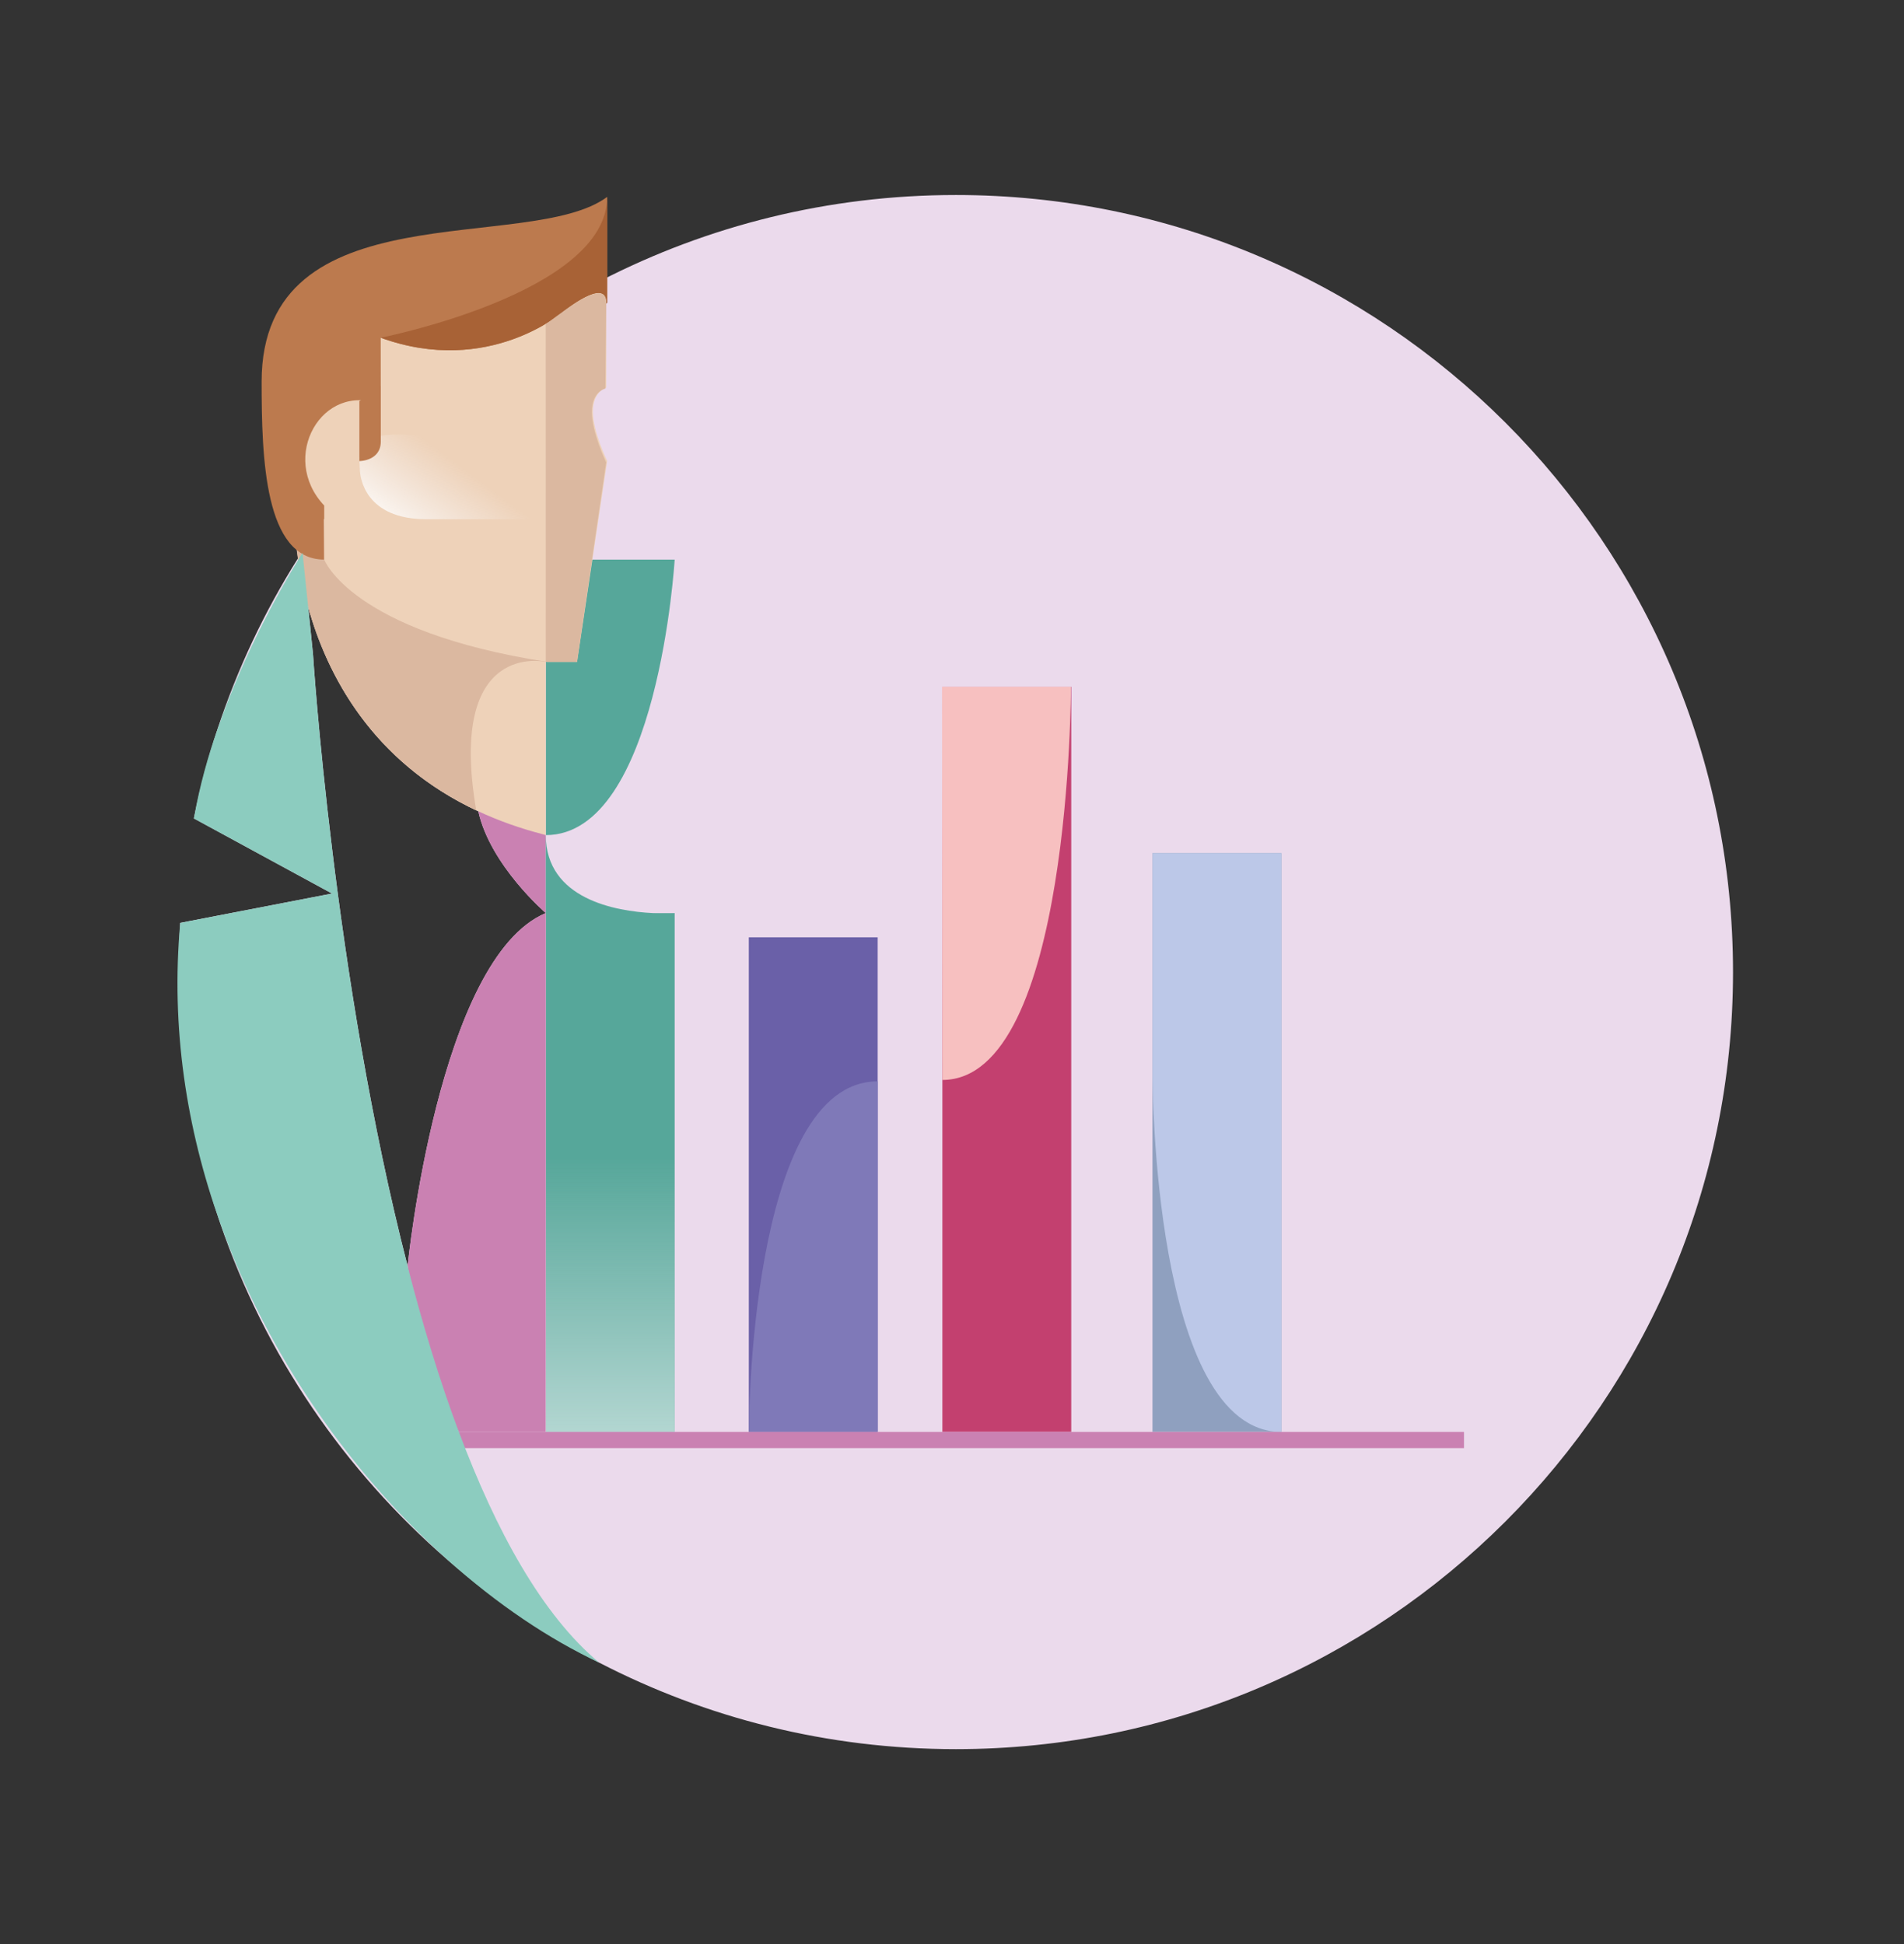 <?xml version="1.0" encoding="utf-8"?>
<!-- Generator: Adobe Illustrator 15.0.0, SVG Export Plug-In . SVG Version: 6.00 Build 0)  -->
<!DOCTYPE svg PUBLIC "-//W3C//DTD SVG 1.1//EN" "http://www.w3.org/Graphics/SVG/1.1/DTD/svg11.dtd">
<svg version="1.1" id="Layer_1" xmlns="http://www.w3.org/2000/svg" xmlns:xlink="http://www.w3.org/1999/xlink" x="0px" y="0px"
	 width="94px" height="96px" viewBox="0 0 94 96" enable-background="new 0 0 94 96" xml:space="preserve">
<rect x="0" y="0" width="94" height="96" fill="#333333" stroke="none"/>
<g>
	<g>
		<g>
			<path fill-rule="evenodd" clip-rule="evenodd" fill="#EBDAEC" d="M47.192,9.629c-12.618,0-23.813,6.09-30.804,15.491
				c-0.591,0.795-1.15,1.611-1.675,2.448c-1.65,2.617-2.993,5.451-3.977,8.444c-0.459,1.386-0.838,2.805-1.135,4.256
				c-0.013,0.049-0.02,0.096-0.029,0.146l6.819,3.708l-7.493,1.448C8.847,46.374,8.822,47.185,8.822,48
				c0,4.305,0.71,8.444,2.017,12.306c0.009,0.031,0.019,0.063,0.031,0.091c2.217,6.499,6.131,12.215,11.215,16.616
				c0.003,0.006,0.009,0.013,0.016,0.016c2.276,1.968,4.783,3.674,7.48,5.071h0.003c5.274,2.729,11.261,4.271,17.608,4.271
				c21.191,0,38.367-17.18,38.367-38.37C85.559,26.809,68.383,9.629,47.192,9.629L47.192,9.629z M15.453,32.293L15.453,32.293
				l-0.24-2.341c0.931,3.361,3.151,7.666,8.4,10.108c0.594,2.676,3.333,5.026,3.333,5.026c-5.305,2.223-6.822,17.43-6.822,17.43
				C16.46,48.288,15.453,32.293,15.453,32.293z"/>
		</g>
		<path fill-rule="evenodd" clip-rule="evenodd" fill="#CA81B2" d="M26.945,41.281c0,0,0,1.486,0,3.805c0,0-2.739-2.35-3.333-5.026
			c-0.075-0.329-0.116-0.66-0.116-0.995l3.448,2.169L26.945,41.281z"/>
		<path fill-rule="evenodd" clip-rule="evenodd" fill="#56A79A" d="M33.308,45.088v25.617h-6.362V41.237
			c0.005,3.171,3.474,3.761,5.285,3.851C32.871,45.117,33.308,45.088,33.308,45.088z"/>
		<path fill-rule="evenodd" clip-rule="evenodd" fill="#56A79A" d="M33.308,45.088c0,0-0.437,0.029-1.078,0H33.308z"/>
		<rect x="36.968" y="46.283" fill-rule="evenodd" clip-rule="evenodd" fill="#6A60A8" width="6.362" height="24.424"/>
		<rect x="46.525" y="33.913" fill-rule="evenodd" clip-rule="evenodd" fill="#C3406F" width="6.362" height="36.794"/>
		<rect x="56.898" y="42.128" fill-rule="evenodd" clip-rule="evenodd" fill="#8FA0BF" width="6.363" height="28.579"/>
		<path fill-rule="evenodd" clip-rule="evenodd" fill="#56A79A" d="M32.23,45.088h1.078C33.308,45.088,32.871,45.117,32.23,45.088z"
			/>
		<path fill-rule="evenodd" clip-rule="evenodd" fill="#56A79A" d="M33.308,27.634c0,0-0.814,13.603-6.362,13.603V27.634H33.308z"/>
		<path fill-rule="evenodd" clip-rule="evenodd" fill="#CA81B2" d="M26.945,45.086v25.621h-4.289
			c-0.003-0.002-0.003-0.006-0.007-0.01c-1.585-2.686-2.442-7.684-2.52-8.146c0-0.011-0.003-0.023-0.006-0.035
			C20.124,62.516,21.64,47.309,26.945,45.086z"/>
		<path fill-rule="evenodd" clip-rule="evenodd" fill="#BC7A4E" d="M17.742,22.345v-2.564l1.058-0.659c0,0,0,1.543,0,2.383
			C18.8,22.345,17.742,22.345,17.742,22.345z"/>
		<linearGradient id="SVGID_1_" gradientUnits="userSpaceOnUse" x1="30.125" y1="77.759" x2="30.125" y2="57.164">
			<stop  offset="0" style="stop-color:#FFFFFF;stop-opacity:0.85"/>
			<stop  offset="0.242" style="stop-color:#FCFCFD;stop-opacity:0.644"/>
			<stop  offset="1" style="stop-color:#F7F6F8;stop-opacity:0"/>
			<stop  offset="1" style="stop-color:#FFFFFF;stop-opacity:0"/>
		</linearGradient>
		<rect x="26.944" y="45.987" fill-rule="evenodd" clip-rule="evenodd" fill="url(#SVGID_1_)" width="6.362" height="24.72"/>
		<path fill-rule="evenodd" clip-rule="evenodd" fill="#7F79B8" d="M43.33,53.397v17.31h-6.362
			C36.968,70.707,36.968,53.397,43.33,53.397z"/>
		<path fill-rule="evenodd" clip-rule="evenodd" fill="#BCC8E8" d="M63.263,42.127v28.58c-6.362,0-6.362-17.536-6.362-17.536V42.127
			H63.263z"/>
		<path fill-rule="evenodd" clip-rule="evenodd" fill="#F7C0C0" d="M46.525,53.327l-0.017-19.415h6.363
			C52.871,33.913,52.887,53.327,46.525,53.327z"/>
		<path fill-rule="evenodd" clip-rule="evenodd" fill="#EED2B9" d="M26.945,25.13v16.104c-0.044-0.008-0.084-0.021-0.125-0.034
			c-1.179-0.303-2.244-0.691-3.208-1.141c-5.25-2.442-7.47-6.747-8.4-10.108c-0.238-0.844-0.391-1.629-0.488-2.311
			c-0.007-0.025-0.009-0.046-0.012-0.072c-0.212-1.475-0.172-2.448-0.172-2.448h1.848L26.945,25.13z"/>
		<path fill-rule="evenodd" clip-rule="evenodd" fill="#DBB8A0" d="M14.531,25.12c0,0-0.427,10.447,8.982,14.899
			c-1.454-8.465,3.433-7.336,3.433-7.336l0.007-7.551L14.531,25.12z"/>
		<path fill-rule="evenodd" clip-rule="evenodd" fill="#BC7A4E" d="M29.976,14.95V9.723c-3.848,2.856-17.06-0.451-17.06,9.128
			c0,3.769,0.147,8.781,3.091,8.781l-0.028-1.983L29.976,14.95z"/>
		<path fill-rule="evenodd" clip-rule="evenodd" fill="#EED2B9" d="M29.976,22.758l-1.486,9.926h-1.474
			c-9.691-1.5-11.01-5.053-11.01-5.053v-2.668c-2.248-2.383-0.099-6.134,2.793-4.988l-0.004-3.3
			c5.338,1.941,9.021-1.294,9.021-1.294s2.116-1.726,2.116-0.433v4.199c0,0-0.661,0.16-0.661,1.173
			C29.271,21.335,29.976,22.758,29.976,22.758z"/>
		<path fill-rule="evenodd" clip-rule="evenodd" fill="#A86236" d="M29.976,9.723v5.228l-0.044,0.035v-0.038
			c0-1.291-2.114,0.436-2.114,0.436s-3.683,3.235-9.022,1.294C18.795,16.676,29.976,14.473,29.976,9.723z"/>
		<linearGradient id="SVGID_2_" gradientUnits="userSpaceOnUse" x1="20.011" y1="27.27" x2="23.029" y2="23.228">
			<stop  offset="0.123" style="stop-color:#FFFFFF;stop-opacity:0.85"/>
			<stop  offset="0.335" style="stop-color:#FCFCFD;stop-opacity:0.644"/>
			<stop  offset="1" style="stop-color:#F7F6F8;stop-opacity:0"/>
			<stop  offset="1" style="stop-color:#FFFFFF;stop-opacity:0"/>
		</linearGradient>
		<path fill-rule="evenodd" clip-rule="evenodd" fill="url(#SVGID_2_)" d="M17.765,23.147c0,0.472,0.287,2.491,3.286,2.491
			c3,0,6.204,0,6.204,0l0.031-2.491C16.806,19.814,17.765,22.28,17.765,23.147z"/>
		<path fill-rule="evenodd" clip-rule="evenodd" fill="#DBB8A0" d="M26.945,32.683l-0.002-16.693
			c0.193-0.036,2.988-2.51,2.988-1.041l-0.044,4.239c0,0-0.666,0.133-0.666,1.158c0,1.022,0.709,2.488,0.709,2.488l-1.442,9.851
			L26.945,32.683z"/>
		<path fill-rule="evenodd" clip-rule="evenodd" fill="#BC7A4E" d="M17.742,22.768v-2.958l1.058-0.76c0,0,0,1.781,0,2.75
			S17.742,22.768,17.742,22.768z"/>
		<rect x="20.74" y="70.707" fill-rule="evenodd" clip-rule="evenodd" fill="#CA81B2" width="51.537" height="0.799"/>
		<path fill-rule="evenodd" clip-rule="evenodd" fill="#8CCCBF" d="M29.581,82.1c-2.479-1.163-5.039-2.885-7.48-5.071
			c-0.006-0.003-0.013-0.01-0.016-0.016c-4.625-4.136-8.817-9.916-11.215-16.616c-0.012-0.028-0.022-0.06-0.031-0.091
			c-1.626-4.565-2.414-9.552-1.941-14.735l7.493-1.448l-6.819-3.708c0.009-0.05,0.016-0.097,0.029-0.146
			c0.253-1.448,0.657-2.89,1.135-4.256c1.375-3.97,3.339-7.318,3.989-8.372c0.134-0.225,0.212-0.344,0.212-0.344l0.275,2.655
			l0.24,2.341c0,0,1.007,15.995,4.671,30.223c0.003,0.012,0.006,0.024,0.006,0.035c0.732,2.833,1.566,5.596,2.52,8.146
			c0.003,0.004,0.003,0.008,0.007,0.01C24.495,75.618,26.771,79.752,29.581,82.1z"/>
	</g>
</g>
</svg>
